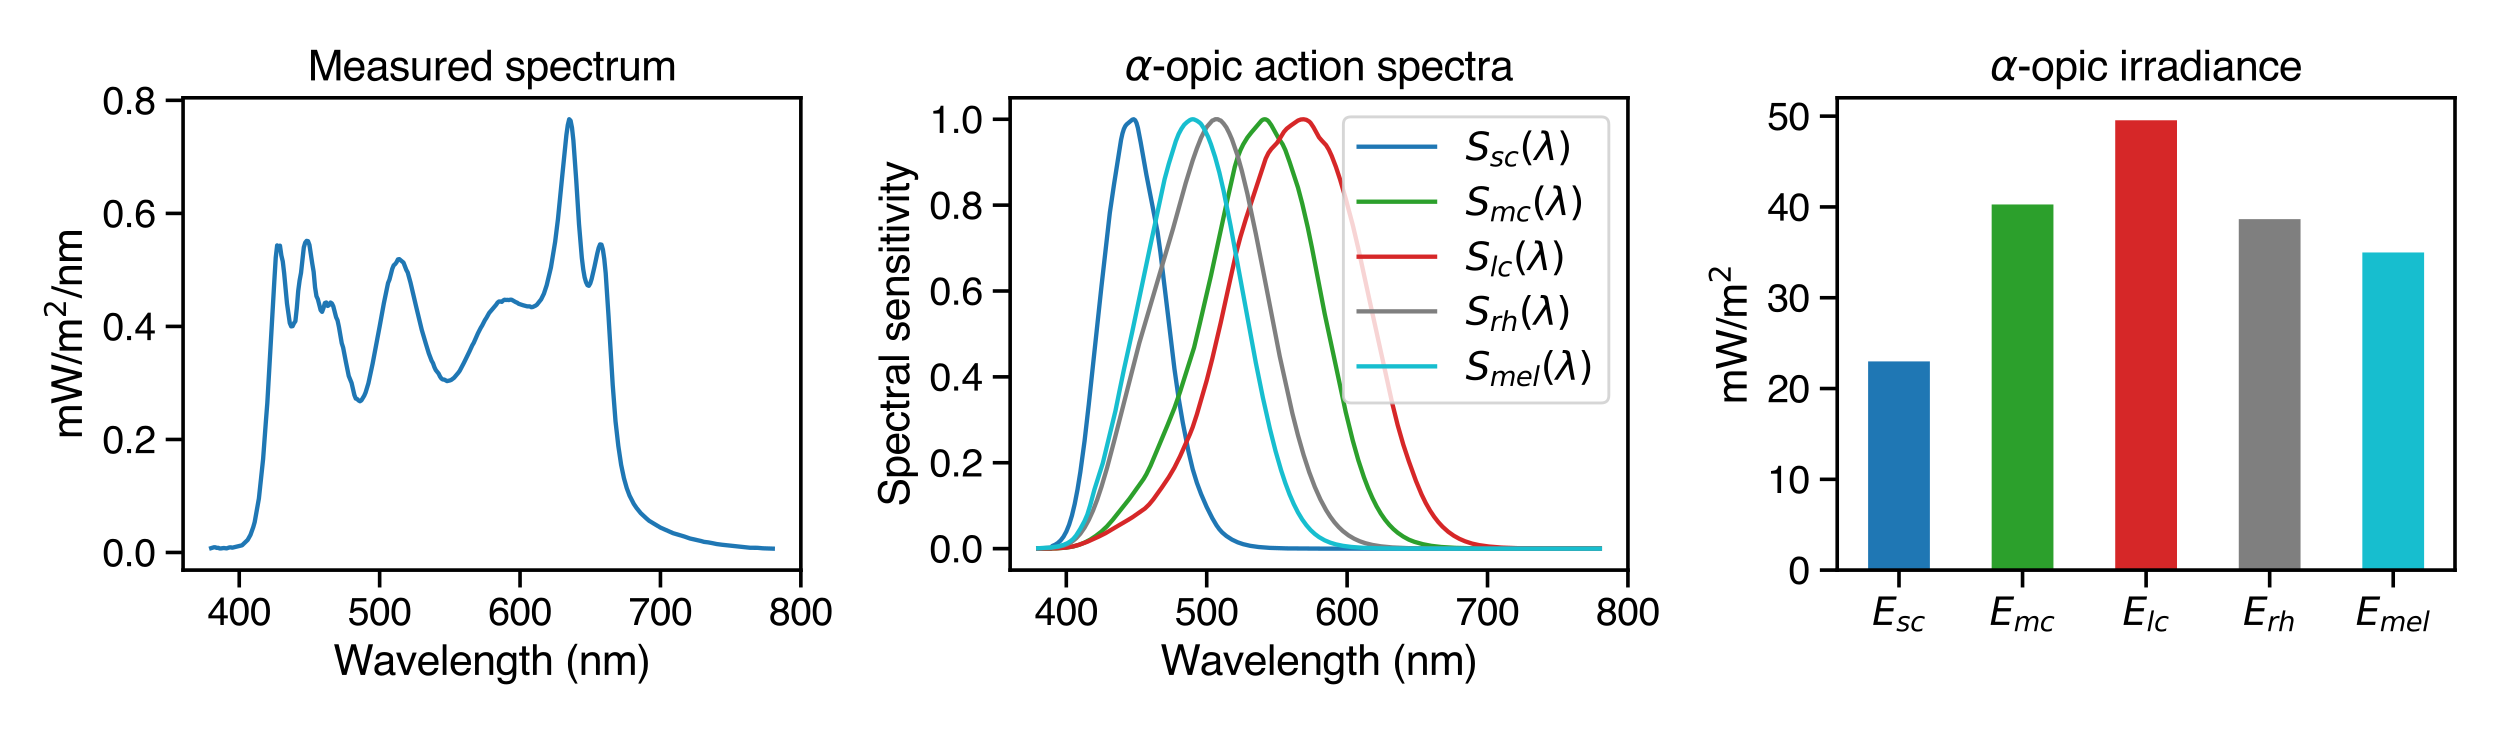 <?xml version="1.0" encoding="utf-8" standalone="no"?>
<!DOCTYPE svg PUBLIC "-//W3C//DTD SVG 1.1//EN"
  "http://www.w3.org/Graphics/SVG/1.1/DTD/svg11.dtd">
<svg xmlns:xlink="http://www.w3.org/1999/xlink" width="864pt" height="252pt" viewBox="0 0 864 252" xmlns="http://www.w3.org/2000/svg" version="1.1">
 <defs>
  <style type="text/css">*{stroke-linejoin: round; stroke-linecap: butt}</style>
 </defs>
 <g id="figure_1">
  <g id="patch_1">
   <path d="M 0 252 
L 864 252 
L 864 0 
L 0 0 
z
" style="fill: #ffffff"/>
  </g>
  <g id="axes_1">
   <g id="patch_2">
    <path d="M 63.27 197.028 
L 276.776 197.028 
L 276.776 33.792 
L 63.27 33.792 
z
" style="fill: #ffffff"/>
   </g>
   <g id="matplotlib.axis_1">
    <g id="xtick_1">
     <g id="line2d_1">
      <defs>
       <path id="m6137e09abc" d="M 0 0 
L 0 6 
" style="stroke: #000000; stroke-width: 1.25"/>
      </defs>
      <g>
       <use xlink:href="#m6137e09abc" x="82.68" y="197.028" style="stroke: #000000; stroke-width: 1.25"/>
      </g>
     </g>
     <g id="text_1">
      <!-- 400 -->
      <g transform="translate(71.669 215.997) scale(0.132 -0.132)">
       <defs>
        <path id="Helvetica-34" d="M 2116 1584 
L 2116 3613 
L 681 1584 
L 2116 1584 
z
M 2125 0 
L 2125 1094 
L 163 1094 
L 163 1644 
L 2213 4488 
L 2688 4488 
L 2688 1584 
L 3347 1584 
L 3347 1094 
L 2688 1094 
L 2688 0 
L 2125 0 
z
" transform="scale(0.016)"/>
        <path id="Helvetica-30" d="M 1731 4475 
Q 2600 4475 2988 3759 
Q 3288 3206 3288 2244 
Q 3288 1331 3016 734 
Q 2622 -122 1728 -122 
Q 922 -122 528 578 
Q 200 1163 200 2147 
Q 200 2909 397 3456 
Q 766 4475 1731 4475 
z
M 1725 391 
Q 2163 391 2422 778 
Q 2681 1166 2681 2222 
Q 2681 2984 2493 3476 
Q 2306 3969 1766 3969 
Q 1269 3969 1039 3501 
Q 809 3034 809 2125 
Q 809 1441 956 1025 
Q 1181 391 1725 391 
z
" transform="scale(0.016)"/>
       </defs>
       <use xlink:href="#Helvetica-34"/>
       <use xlink:href="#Helvetica-30" x="55.615"/>
       <use xlink:href="#Helvetica-30" x="111.23"/>
      </g>
     </g>
    </g>
    <g id="xtick_2">
     <g id="line2d_2">
      <g>
       <use xlink:href="#m6137e09abc" x="131.204" y="197.028" style="stroke: #000000; stroke-width: 1.25"/>
      </g>
     </g>
     <g id="text_2">
      <!-- 500 -->
      <g transform="translate(120.193 215.997) scale(0.132 -0.132)">
       <defs>
        <path id="Helvetica-35" d="M 791 1141 
Q 847 659 1238 475 
Q 1438 381 1700 381 
Q 2200 381 2440 700 
Q 2681 1019 2681 1406 
Q 2681 1875 2395 2131 
Q 2109 2388 1709 2388 
Q 1419 2388 1211 2275 
Q 1003 2163 856 1963 
L 369 1991 
L 709 4400 
L 3034 4400 
L 3034 3856 
L 1131 3856 
L 941 2613 
Q 1097 2731 1238 2791 
Q 1488 2894 1816 2894 
Q 2431 2894 2859 2497 
Q 3288 2100 3288 1491 
Q 3288 856 2895 371 
Q 2503 -113 1644 -113 
Q 1097 -113 676 195 
Q 256 503 206 1141 
L 791 1141 
z
" transform="scale(0.016)"/>
       </defs>
       <use xlink:href="#Helvetica-35"/>
       <use xlink:href="#Helvetica-30" x="55.615"/>
       <use xlink:href="#Helvetica-30" x="111.23"/>
      </g>
     </g>
    </g>
    <g id="xtick_3">
     <g id="line2d_3">
      <g>
       <use xlink:href="#m6137e09abc" x="179.728" y="197.028" style="stroke: #000000; stroke-width: 1.25"/>
      </g>
     </g>
     <g id="text_3">
      <!-- 600 -->
      <g transform="translate(168.717 215.997) scale(0.132 -0.132)">
       <defs>
        <path id="Helvetica-36" d="M 1872 4494 
Q 2622 4494 2917 4105 
Q 3213 3716 3213 3303 
L 2656 3303 
Q 2606 3569 2497 3719 
Q 2294 4000 1881 4000 
Q 1409 4000 1131 3564 
Q 853 3128 822 2316 
Q 1016 2600 1309 2741 
Q 1578 2866 1909 2866 
Q 2472 2866 2890 2506 
Q 3309 2147 3309 1434 
Q 3309 825 2912 354 
Q 2516 -116 1781 -116 
Q 1153 -116 697 361 
Q 241 838 241 1966 
Q 241 2800 444 3381 
Q 834 4494 1872 4494 
z
M 1831 384 
Q 2275 384 2495 682 
Q 2716 981 2716 1388 
Q 2716 1731 2519 2042 
Q 2322 2353 1803 2353 
Q 1441 2353 1167 2112 
Q 894 1872 894 1388 
Q 894 963 1142 673 
Q 1391 384 1831 384 
z
" transform="scale(0.016)"/>
       </defs>
       <use xlink:href="#Helvetica-36"/>
       <use xlink:href="#Helvetica-30" x="55.615"/>
       <use xlink:href="#Helvetica-30" x="111.23"/>
      </g>
     </g>
    </g>
    <g id="xtick_4">
     <g id="line2d_4">
      <g>
       <use xlink:href="#m6137e09abc" x="228.252" y="197.028" style="stroke: #000000; stroke-width: 1.25"/>
      </g>
     </g>
     <g id="text_4">
      <!-- 700 -->
      <g transform="translate(217.241 215.997) scale(0.132 -0.132)">
       <defs>
        <path id="Helvetica-37" d="M 3347 4400 
L 3347 3909 
Q 3131 3700 2773 3181 
Q 2416 2663 2141 2063 
Q 1869 1478 1728 997 
Q 1638 688 1494 0 
L 872 0 
Q 1084 1281 1809 2550 
Q 2238 3294 2709 3834 
L 234 3834 
L 234 4400 
L 3347 4400 
z
" transform="scale(0.016)"/>
       </defs>
       <use xlink:href="#Helvetica-37"/>
       <use xlink:href="#Helvetica-30" x="55.615"/>
       <use xlink:href="#Helvetica-30" x="111.23"/>
      </g>
     </g>
    </g>
    <g id="xtick_5">
     <g id="line2d_5">
      <g>
       <use xlink:href="#m6137e09abc" x="276.776" y="197.028" style="stroke: #000000; stroke-width: 1.25"/>
      </g>
     </g>
     <g id="text_5">
      <!-- 800 -->
      <g transform="translate(265.765 215.997) scale(0.132 -0.132)">
       <defs>
        <path id="Helvetica-38" d="M 1741 2600 
Q 2113 2600 2322 2808 
Q 2531 3016 2531 3303 
Q 2531 3553 2331 3762 
Q 2131 3972 1722 3972 
Q 1316 3972 1134 3762 
Q 953 3553 953 3272 
Q 953 2956 1187 2778 
Q 1422 2600 1741 2600 
z
M 1775 384 
Q 2166 384 2423 595 
Q 2681 806 2681 1225 
Q 2681 1659 2415 1884 
Q 2150 2109 1734 2109 
Q 1331 2109 1076 1879 
Q 822 1650 822 1244 
Q 822 894 1055 639 
Q 1288 384 1775 384 
z
M 975 2384 
Q 741 2484 609 2619 
Q 363 2869 363 3269 
Q 363 3769 725 4128 
Q 1088 4488 1753 4488 
Q 2397 4488 2762 4148 
Q 3128 3809 3128 3356 
Q 3128 2938 2916 2678 
Q 2797 2531 2547 2391 
Q 2825 2263 2984 2097 
Q 3281 1784 3281 1284 
Q 3281 694 2884 283 
Q 2488 -128 1763 -128 
Q 1109 -128 657 226 
Q 206 581 206 1256 
Q 206 1653 400 1942 
Q 594 2231 975 2384 
z
" transform="scale(0.016)"/>
       </defs>
       <use xlink:href="#Helvetica-38"/>
       <use xlink:href="#Helvetica-30" x="55.615"/>
       <use xlink:href="#Helvetica-30" x="111.23"/>
      </g>
     </g>
    </g>
    <g id="text_6">
     <!-- Wavelength (nm) -->
     <g transform="translate(115.207 233.247) scale(0.144 -0.144)">
      <defs>
       <path id="Helvetica-57" d="M 791 4591 
L 1656 856 
L 2694 4591 
L 3369 4591 
L 4406 856 
L 5272 4591 
L 5953 4591 
L 4747 0 
L 4094 0 
L 3034 3806 
L 1969 0 
L 1316 0 
L 116 4591 
L 791 4591 
z
" transform="scale(0.016)"/>
       <path id="Helvetica-61" d="M 844 891 
Q 844 647 1022 506 
Q 1200 366 1444 366 
Q 1741 366 2019 503 
Q 2488 731 2488 1250 
L 2488 1703 
Q 2384 1638 2221 1594 
Q 2059 1550 1903 1531 
L 1563 1488 
Q 1256 1447 1103 1359 
Q 844 1213 844 891 
z
M 2206 2028 
Q 2400 2053 2466 2191 
Q 2503 2266 2503 2406 
Q 2503 2694 2298 2823 
Q 2094 2953 1713 2953 
Q 1272 2953 1088 2716 
Q 984 2584 953 2325 
L 428 2325 
Q 444 2944 830 3186 
Q 1216 3428 1725 3428 
Q 2316 3428 2684 3203 
Q 3050 2978 3050 2503 
L 3050 575 
Q 3050 488 3086 434 
Q 3122 381 3238 381 
Q 3275 381 3322 386 
Q 3369 391 3422 400 
L 3422 -16 
Q 3291 -53 3222 -62 
Q 3153 -72 3034 -72 
Q 2744 -72 2613 134 
Q 2544 244 2516 444 
Q 2344 219 2022 53 
Q 1700 -113 1313 -113 
Q 847 -113 551 170 
Q 256 453 256 878 
Q 256 1344 547 1600 
Q 838 1856 1309 1916 
L 2206 2028 
z
M 1741 3428 
L 1741 3428 
z
" transform="scale(0.016)"/>
       <path id="Helvetica-76" d="M 688 3347 
L 1581 622 
L 2516 3347 
L 3131 3347 
L 1869 0 
L 1269 0 
L 34 3347 
L 688 3347 
z
" transform="scale(0.016)"/>
       <path id="Helvetica-65" d="M 1806 3422 
Q 2163 3422 2497 3255 
Q 2831 3088 3006 2822 
Q 3175 2569 3231 2231 
Q 3281 2000 3281 1494 
L 828 1494 
Q 844 984 1069 676 
Q 1294 369 1766 369 
Q 2206 369 2469 659 
Q 2619 828 2681 1050 
L 3234 1050 
Q 3213 866 3089 639 
Q 2966 413 2813 269 
Q 2556 19 2178 -69 
Q 1975 -119 1719 -119 
Q 1094 -119 659 336 
Q 225 791 225 1609 
Q 225 2416 662 2919 
Q 1100 3422 1806 3422 
z
M 2703 1941 
Q 2669 2306 2544 2525 
Q 2313 2931 1772 2931 
Q 1384 2931 1121 2651 
Q 859 2372 844 1941 
L 2703 1941 
z
M 1753 3428 
L 1753 3428 
z
" transform="scale(0.016)"/>
       <path id="Helvetica-6c" d="M 428 4591 
L 991 4591 
L 991 0 
L 428 0 
L 428 4591 
z
" transform="scale(0.016)"/>
       <path id="Helvetica-6e" d="M 413 3347 
L 947 3347 
L 947 2872 
Q 1184 3166 1450 3294 
Q 1716 3422 2041 3422 
Q 2753 3422 3003 2925 
Q 3141 2653 3141 2147 
L 3141 0 
L 2569 0 
L 2569 2109 
Q 2569 2416 2478 2603 
Q 2328 2916 1934 2916 
Q 1734 2916 1606 2875 
Q 1375 2806 1200 2600 
Q 1059 2434 1017 2257 
Q 975 2081 975 1753 
L 975 0 
L 413 0 
L 413 3347 
z
M 1734 3428 
L 1734 3428 
z
" transform="scale(0.016)"/>
       <path id="Helvetica-67" d="M 1594 3406 
Q 1988 3406 2281 3213 
Q 2441 3103 2606 2894 
L 2606 3316 
L 3125 3316 
L 3125 272 
Q 3125 -366 2938 -734 
Q 2588 -1416 1616 -1416 
Q 1075 -1416 706 -1173 
Q 338 -931 294 -416 
L 866 -416 
Q 906 -641 1028 -763 
Q 1219 -950 1628 -950 
Q 2275 -950 2475 -494 
Q 2594 -225 2584 466 
Q 2416 209 2178 84 
Q 1941 -41 1550 -41 
Q 1006 -41 598 345 
Q 191 731 191 1622 
Q 191 2463 602 2934 
Q 1013 3406 1594 3406 
z
M 2606 1688 
Q 2606 2309 2350 2609 
Q 2094 2909 1697 2909 
Q 1103 2909 884 2353 
Q 769 2056 769 1575 
Q 769 1009 998 714 
Q 1228 419 1616 419 
Q 2222 419 2469 966 
Q 2606 1275 2606 1688 
z
M 1659 3428 
L 1659 3428 
z
" transform="scale(0.016)"/>
       <path id="Helvetica-74" d="M 525 4281 
L 1094 4281 
L 1094 3347 
L 1628 3347 
L 1628 2888 
L 1094 2888 
L 1094 703 
Q 1094 528 1213 469 
Q 1278 434 1431 434 
Q 1472 434 1519 436 
Q 1566 438 1628 444 
L 1628 0 
Q 1531 -28 1426 -40 
Q 1322 -53 1200 -53 
Q 806 -53 665 148 
Q 525 350 525 672 
L 525 2888 
L 72 2888 
L 72 3347 
L 525 3347 
L 525 4281 
z
" transform="scale(0.016)"/>
       <path id="Helvetica-68" d="M 413 4606 
L 975 4606 
L 975 2894 
Q 1175 3147 1334 3250 
Q 1606 3428 2013 3428 
Q 2741 3428 3000 2919 
Q 3141 2641 3141 2147 
L 3141 0 
L 2563 0 
L 2563 2109 
Q 2563 2478 2469 2650 
Q 2316 2925 1894 2925 
Q 1544 2925 1259 2684 
Q 975 2444 975 1775 
L 975 0 
L 413 0 
L 413 4606 
z
" transform="scale(0.016)"/>
       <path id="Helvetica-20" transform="scale(0.016)"/>
       <path id="Helvetica-28" d="M 1894 4666 
Q 1403 3713 1256 3263 
Q 1034 2578 1034 1681 
Q 1034 775 1288 25 
Q 1444 -438 1903 -1306 
L 1525 -1306 
Q 1069 -594 959 -397 
Q 850 -200 722 138 
Q 547 600 478 1125 
Q 444 1397 444 1644 
Q 444 2569 734 3291 
Q 919 3750 1503 4666 
L 1894 4666 
z
" transform="scale(0.016)"/>
       <path id="Helvetica-6d" d="M 413 3347 
L 969 3347 
L 969 2872 
Q 1169 3119 1331 3231 
Q 1609 3422 1963 3422 
Q 2363 3422 2606 3225 
Q 2744 3113 2856 2894 
Q 3044 3163 3297 3292 
Q 3550 3422 3866 3422 
Q 4541 3422 4784 2934 
Q 4916 2672 4916 2228 
L 4916 0 
L 4331 0 
L 4331 2325 
Q 4331 2659 4164 2784 
Q 3997 2909 3756 2909 
Q 3425 2909 3186 2687 
Q 2947 2466 2947 1947 
L 2947 0 
L 2375 0 
L 2375 2184 
Q 2375 2525 2294 2681 
Q 2166 2916 1816 2916 
Q 1497 2916 1236 2669 
Q 975 2422 975 1775 
L 975 0 
L 413 0 
L 413 3347 
z
" transform="scale(0.016)"/>
       <path id="Helvetica-29" d="M 222 -1306 
Q 719 -338 863 106 
Q 1081 778 1081 1681 
Q 1081 2584 828 3334 
Q 672 3797 213 4666 
L 591 4666 
Q 1072 3897 1173 3717 
Q 1275 3538 1394 3222 
Q 1544 2831 1608 2450 
Q 1672 2069 1672 1716 
Q 1672 791 1378 66 
Q 1194 -400 613 -1306 
L 222 -1306 
z
" transform="scale(0.016)"/>
      </defs>
      <use xlink:href="#Helvetica-57"/>
      <use xlink:href="#Helvetica-61" x="94.385"/>
      <use xlink:href="#Helvetica-76" x="150"/>
      <use xlink:href="#Helvetica-65" x="200"/>
      <use xlink:href="#Helvetica-6c" x="255.615"/>
      <use xlink:href="#Helvetica-65" x="277.832"/>
      <use xlink:href="#Helvetica-6e" x="333.447"/>
      <use xlink:href="#Helvetica-67" x="389.062"/>
      <use xlink:href="#Helvetica-74" x="444.678"/>
      <use xlink:href="#Helvetica-68" x="472.461"/>
      <use xlink:href="#Helvetica-20" x="528.076"/>
      <use xlink:href="#Helvetica-28" x="555.859"/>
      <use xlink:href="#Helvetica-6e" x="589.16"/>
      <use xlink:href="#Helvetica-6d" x="644.775"/>
      <use xlink:href="#Helvetica-29" x="728.076"/>
     </g>
    </g>
   </g>
   <g id="matplotlib.axis_2">
    <g id="ytick_1">
     <g id="line2d_6">
      <defs>
       <path id="mfd91f58e69" d="M 0 0 
L -6 0 
" style="stroke: #000000; stroke-width: 1.25"/>
      </defs>
      <g>
       <use xlink:href="#mfd91f58e69" x="63.27" y="190.94" style="stroke: #000000; stroke-width: 1.25"/>
      </g>
     </g>
     <g id="text_7">
      <!-- 0.0 -->
      <g transform="translate(35.422 195.675) scale(0.132 -0.132)">
       <defs>
        <path id="Helvetica-2e" d="M 547 681 
L 1200 681 
L 1200 0 
L 547 0 
L 547 681 
z
" transform="scale(0.016)"/>
       </defs>
       <use xlink:href="#Helvetica-30"/>
       <use xlink:href="#Helvetica-2e" x="55.615"/>
       <use xlink:href="#Helvetica-30" x="83.398"/>
      </g>
     </g>
    </g>
    <g id="ytick_2">
     <g id="line2d_7">
      <g>
       <use xlink:href="#mfd91f58e69" x="63.27" y="151.876" style="stroke: #000000; stroke-width: 1.25"/>
      </g>
     </g>
     <g id="text_8">
      <!-- 0.2 -->
      <g transform="translate(35.422 156.61) scale(0.132 -0.132)">
       <defs>
        <path id="Helvetica-32" d="M 200 0 
Q 231 578 439 1006 
Q 647 1434 1250 1784 
L 1850 2131 
Q 2253 2366 2416 2531 
Q 2672 2791 2672 3125 
Q 2672 3516 2437 3745 
Q 2203 3975 1813 3975 
Q 1234 3975 1013 3538 
Q 894 3303 881 2888 
L 309 2888 
Q 319 3472 525 3841 
Q 891 4491 1816 4491 
Q 2584 4491 2939 4075 
Q 3294 3659 3294 3150 
Q 3294 2613 2916 2231 
Q 2697 2009 2131 1694 
L 1703 1456 
Q 1397 1288 1222 1134 
Q 909 863 828 531 
L 3272 531 
L 3272 0 
L 200 0 
z
" transform="scale(0.016)"/>
       </defs>
       <use xlink:href="#Helvetica-30"/>
       <use xlink:href="#Helvetica-2e" x="55.615"/>
       <use xlink:href="#Helvetica-32" x="83.398"/>
      </g>
     </g>
    </g>
    <g id="ytick_3">
     <g id="line2d_8">
      <g>
       <use xlink:href="#mfd91f58e69" x="63.27" y="112.811" style="stroke: #000000; stroke-width: 1.25"/>
      </g>
     </g>
     <g id="text_9">
      <!-- 0.4 -->
      <g transform="translate(35.422 117.545) scale(0.132 -0.132)">
       <use xlink:href="#Helvetica-30"/>
       <use xlink:href="#Helvetica-2e" x="55.615"/>
       <use xlink:href="#Helvetica-34" x="83.398"/>
      </g>
     </g>
    </g>
    <g id="ytick_4">
     <g id="line2d_9">
      <g>
       <use xlink:href="#mfd91f58e69" x="63.27" y="73.746" style="stroke: #000000; stroke-width: 1.25"/>
      </g>
     </g>
     <g id="text_10">
      <!-- 0.6 -->
      <g transform="translate(35.422 78.481) scale(0.132 -0.132)">
       <use xlink:href="#Helvetica-30"/>
       <use xlink:href="#Helvetica-2e" x="55.615"/>
       <use xlink:href="#Helvetica-36" x="83.398"/>
      </g>
     </g>
    </g>
    <g id="ytick_5">
     <g id="line2d_10">
      <g>
       <use xlink:href="#mfd91f58e69" x="63.27" y="34.682" style="stroke: #000000; stroke-width: 1.25"/>
      </g>
     </g>
     <g id="text_11">
      <!-- 0.8 -->
      <g transform="translate(35.422 39.416) scale(0.132 -0.132)">
       <use xlink:href="#Helvetica-30"/>
       <use xlink:href="#Helvetica-2e" x="55.615"/>
       <use xlink:href="#Helvetica-38" x="83.398"/>
      </g>
     </g>
    </g>
    <g id="text_12">
     <!-- mW/m$^2$/nm -->
     <g transform="translate(28.421 151.698) rotate(-90) scale(0.144 -0.144)">
      <defs>
       <path id="Helvetica-2f" d="M 1456 4591 
L 1931 4591 
L 475 0 
L 0 0 
L 1456 4591 
z
" transform="scale(0.016)"/>
       <path id="DejaVuSans-32" d="M 1228 531 
L 3431 531 
L 3431 0 
L 469 0 
L 469 531 
Q 828 903 1448 1529 
Q 2069 2156 2228 2338 
Q 2531 2678 2651 2914 
Q 2772 3150 2772 3378 
Q 2772 3750 2511 3984 
Q 2250 4219 1831 4219 
Q 1534 4219 1204 4116 
Q 875 4013 500 3803 
L 500 4441 
Q 881 4594 1212 4672 
Q 1544 4750 1819 4750 
Q 2544 4750 2975 4387 
Q 3406 4025 3406 3419 
Q 3406 3131 3298 2873 
Q 3191 2616 2906 2266 
Q 2828 2175 2409 1742 
Q 1991 1309 1228 531 
z
" transform="scale(0.016)"/>
      </defs>
      <use xlink:href="#Helvetica-6d" transform="translate(0 0.766)"/>
      <use xlink:href="#Helvetica-57" transform="translate(83.301 0.766)"/>
      <use xlink:href="#Helvetica-2f" transform="translate(177.686 0.766)"/>
      <use xlink:href="#Helvetica-6d" transform="translate(205.469 0.766)"/>
      <use xlink:href="#DejaVuSans-32" transform="translate(289.727 39.047) scale(0.7)"/>
      <use xlink:href="#Helvetica-2f" transform="translate(336.997 0.766)"/>
      <use xlink:href="#Helvetica-6e" transform="translate(364.78 0.766)"/>
      <use xlink:href="#Helvetica-6d" transform="translate(420.396 0.766)"/>
     </g>
    </g>
   </g>
   <g id="line2d_11">
    <path d="M 72.975 189.437 
L 73.945 189.133 
L 74.431 189.144 
L 74.916 189.374 
L 75.401 189.307 
L 75.886 189.543 
L 76.371 189.536 
L 77.342 189.389 
L 78.312 189.523 
L 79.283 189.19 
L 79.768 189.159 
L 80.253 189.286 
L 83.65 188.46 
L 85.591 186.597 
L 86.562 184.863 
L 87.532 182.15 
L 88.017 180.444 
L 89.473 172.293 
L 90.929 158.662 
L 91.899 145.523 
L 92.384 139.3 
L 94.811 97.037 
L 95.296 89.005 
L 95.781 84.811 
L 96.266 85.853 
L 96.752 84.915 
L 97.237 88.275 
L 97.722 90.346 
L 98.207 94.462 
L 99.178 104.844 
L 100.148 111.64 
L 100.633 112.791 
L 101.119 112.717 
L 101.604 111.692 
L 102.089 111.01 
L 102.574 106.493 
L 103.06 100.581 
L 103.545 96.916 
L 104.03 94.317 
L 105.001 85.473 
L 105.486 83.853 
L 105.971 83.247 
L 106.456 83.357 
L 106.942 84.652 
L 107.912 91.07 
L 108.397 93.953 
L 108.883 99.295 
L 109.368 102.354 
L 109.853 103.419 
L 110.823 107.203 
L 111.309 107.765 
L 111.794 106.455 
L 112.279 104.729 
L 112.764 104.544 
L 113.25 105.724 
L 113.735 105.44 
L 114.22 104.56 
L 114.705 104.87 
L 115.191 105.882 
L 116.161 109.651 
L 116.646 110.695 
L 117.132 112.978 
L 118.102 118.599 
L 118.587 120.119 
L 119.558 125.177 
L 120.528 129.937 
L 121.499 132.327 
L 122.469 136.523 
L 122.954 137.741 
L 123.44 137.912 
L 123.925 138.402 
L 124.41 138.671 
L 124.895 138.368 
L 125.866 136.768 
L 126.351 135.654 
L 127.322 132.454 
L 128.777 125.693 
L 131.204 112.825 
L 132.659 104.827 
L 134.115 97.801 
L 134.6 96.626 
L 135.571 92.887 
L 136.056 91.71 
L 136.541 91.29 
L 137.026 90.66 
L 137.512 89.656 
L 137.997 89.555 
L 139.453 90.767 
L 140.423 93.282 
L 140.908 94.165 
L 141.879 97.703 
L 143.82 105.974 
L 145.761 114.016 
L 147.216 118.934 
L 148.187 122.106 
L 149.157 124.658 
L 149.643 125.508 
L 150.128 126.886 
L 150.613 127.906 
L 151.584 129.112 
L 152.069 130.131 
L 152.554 130.826 
L 153.039 131.155 
L 153.525 131.182 
L 154.495 131.703 
L 155.466 131.487 
L 155.951 131.294 
L 156.921 130.568 
L 158.377 128.843 
L 158.862 128.175 
L 160.318 125.415 
L 161.288 123.429 
L 162.259 121.434 
L 163.229 119.314 
L 163.715 118.505 
L 165.17 115.2 
L 166.141 113.304 
L 166.626 112.514 
L 167.597 110.616 
L 168.082 109.892 
L 169.052 108.155 
L 170.023 107.02 
L 171.478 105.298 
L 171.964 104.572 
L 172.449 104.194 
L 172.934 104.193 
L 173.419 104.319 
L 173.905 103.838 
L 174.39 103.582 
L 174.875 103.68 
L 175.36 103.63 
L 175.846 103.703 
L 176.331 103.581 
L 176.816 103.589 
L 178.272 104.43 
L 178.757 104.618 
L 179.242 104.983 
L 180.698 105.474 
L 182.154 105.868 
L 183.124 105.88 
L 183.609 106.168 
L 184.095 106.103 
L 185.065 105.646 
L 185.55 105.309 
L 187.006 103.468 
L 187.977 101.494 
L 188.947 98.527 
L 190.403 92.426 
L 191.859 83.556 
L 192.829 75.74 
L 194.285 61.07 
L 195.74 46.683 
L 196.226 43.224 
L 196.711 41.212 
L 197.196 41.693 
L 197.681 44.159 
L 198.167 48.598 
L 199.137 62.16 
L 200.108 77.492 
L 201.078 89.088 
L 201.563 93.062 
L 202.049 95.874 
L 202.534 97.545 
L 203.019 98.55 
L 203.504 98.773 
L 203.99 97.954 
L 204.475 96.398 
L 205.445 92.215 
L 206.416 87.62 
L 206.901 85.66 
L 207.386 84.461 
L 207.871 84.555 
L 208.357 86.246 
L 208.842 89.545 
L 209.327 94.426 
L 210.298 109.131 
L 211.753 133.037 
L 212.724 145.614 
L 213.694 154.136 
L 214.665 160.645 
L 215.635 165.263 
L 216.606 168.709 
L 217.576 171.293 
L 219.032 174.137 
L 220.002 175.576 
L 221.458 177.367 
L 223.399 179.174 
L 224.37 180.009 
L 228.252 182.341 
L 232.619 184.267 
L 236.501 185.42 
L 238.442 186.101 
L 242.323 186.984 
L 243.294 187.264 
L 244.75 187.443 
L 246.205 187.713 
L 247.661 188.017 
L 249.602 188.275 
L 252.028 188.531 
L 259.307 189.313 
L 261.733 189.323 
L 263.674 189.494 
L 267.071 189.608 
L 267.071 189.608 
" clip-path="url(#p02e8bee2ec)" style="fill: none; stroke: #1f77b4; stroke-width: 1.5; stroke-linecap: square"/>
   </g>
   <g id="patch_3">
    <path d="M 63.27 197.028 
L 63.27 33.792 
" style="fill: none; stroke: #000000; stroke-width: 1.25; stroke-linejoin: miter; stroke-linecap: square"/>
   </g>
   <g id="patch_4">
    <path d="M 276.776 197.028 
L 276.776 33.792 
" style="fill: none; stroke: #000000; stroke-width: 1.25; stroke-linejoin: miter; stroke-linecap: square"/>
   </g>
   <g id="patch_5">
    <path d="M 63.27 197.028 
L 276.776 197.028 
" style="fill: none; stroke: #000000; stroke-width: 1.25; stroke-linejoin: miter; stroke-linecap: square"/>
   </g>
   <g id="patch_6">
    <path d="M 63.27 33.792 
L 276.776 33.792 
" style="fill: none; stroke: #000000; stroke-width: 1.25; stroke-linejoin: miter; stroke-linecap: square"/>
   </g>
   <g id="text_13">
    <!-- Measured spectrum -->
    <g transform="translate(106.402 27.792) scale(0.144 -0.144)">
     <defs>
      <path id="Helvetica-4d" d="M 472 4591 
L 1363 4591 
L 2681 709 
L 3991 4591 
L 4872 4591 
L 4872 0 
L 4281 0 
L 4281 2709 
Q 4281 2850 4287 3175 
Q 4294 3500 4294 3872 
L 2984 0 
L 2369 0 
L 1050 3872 
L 1050 3731 
Q 1050 3563 1058 3217 
Q 1066 2872 1066 2709 
L 1066 0 
L 472 0 
L 472 4591 
z
" transform="scale(0.016)"/>
      <path id="Helvetica-73" d="M 747 1050 
Q 772 769 888 619 
Q 1100 347 1625 347 
Q 1938 347 2175 483 
Q 2413 619 2413 903 
Q 2413 1119 2222 1231 
Q 2100 1300 1741 1391 
L 1294 1503 
Q 866 1609 663 1741 
Q 300 1969 300 2372 
Q 300 2847 642 3140 
Q 984 3434 1563 3434 
Q 2319 3434 2653 2991 
Q 2863 2709 2856 2384 
L 2325 2384 
Q 2309 2575 2191 2731 
Q 1997 2953 1519 2953 
Q 1200 2953 1036 2831 
Q 872 2709 872 2509 
Q 872 2291 1088 2159 
Q 1213 2081 1456 2022 
L 1828 1931 
Q 2434 1784 2641 1647 
Q 2969 1431 2969 969 
Q 2969 522 2630 197 
Q 2291 -128 1597 -128 
Q 850 -128 539 211 
Q 228 550 206 1050 
L 747 1050 
z
M 1578 3428 
L 1578 3428 
z
" transform="scale(0.016)"/>
      <path id="Helvetica-75" d="M 975 3347 
L 975 1125 
Q 975 869 1056 706 
Q 1206 406 1616 406 
Q 2203 406 2416 931 
Q 2531 1213 2531 1703 
L 2531 3347 
L 3094 3347 
L 3094 0 
L 2563 0 
L 2569 494 
Q 2459 303 2297 172 
Q 1975 -91 1516 -91 
Q 800 -91 541 388 
Q 400 644 400 1072 
L 400 3347 
L 975 3347 
z
M 1747 3428 
L 1747 3428 
z
" transform="scale(0.016)"/>
      <path id="Helvetica-72" d="M 428 3347 
L 963 3347 
L 963 2769 
Q 1028 2938 1284 3180 
Q 1541 3422 1875 3422 
Q 1891 3422 1928 3419 
Q 1966 3416 2056 3406 
L 2056 2813 
Q 2006 2822 1964 2825 
Q 1922 2828 1872 2828 
Q 1447 2828 1219 2554 
Q 991 2281 991 1925 
L 991 0 
L 428 0 
L 428 3347 
z
" transform="scale(0.016)"/>
      <path id="Helvetica-64" d="M 769 1634 
Q 769 1097 997 734 
Q 1225 372 1728 372 
Q 2119 372 2370 708 
Q 2622 1044 2622 1672 
Q 2622 2306 2362 2611 
Q 2103 2916 1722 2916 
Q 1297 2916 1033 2591 
Q 769 2266 769 1634 
z
M 1616 3406 
Q 2000 3406 2259 3244 
Q 2409 3150 2600 2916 
L 2600 4606 
L 3141 4606 
L 3141 0 
L 2634 0 
L 2634 466 
Q 2438 156 2169 18 
Q 1900 -119 1553 -119 
Q 994 -119 584 351 
Q 175 822 175 1603 
Q 175 2334 548 2870 
Q 922 3406 1616 3406 
z
" transform="scale(0.016)"/>
      <path id="Helvetica-70" d="M 1825 378 
Q 2219 378 2480 708 
Q 2741 1038 2741 1694 
Q 2741 2094 2625 2381 
Q 2406 2934 1825 2934 
Q 1241 2934 1025 2350 
Q 909 2038 909 1556 
Q 909 1169 1025 897 
Q 1244 378 1825 378 
z
M 369 3331 
L 916 3331 
L 916 2888 
Q 1084 3116 1284 3241 
Q 1569 3428 1953 3428 
Q 2522 3428 2919 2992 
Q 3316 2556 3316 1747 
Q 3316 653 2744 184 
Q 2381 -113 1900 -113 
Q 1522 -113 1266 53 
Q 1116 147 931 375 
L 931 -1334 
L 369 -1334 
L 369 3331 
z
" transform="scale(0.016)"/>
      <path id="Helvetica-63" d="M 1703 3444 
Q 2269 3444 2623 3169 
Q 2978 2894 3050 2222 
L 2503 2222 
Q 2453 2531 2275 2736 
Q 2097 2941 1703 2941 
Q 1166 2941 934 2416 
Q 784 2075 784 1575 
Q 784 1072 996 728 
Q 1209 384 1666 384 
Q 2016 384 2220 598 
Q 2425 813 2503 1184 
L 3050 1184 
Q 2956 519 2581 211 
Q 2206 -97 1622 -97 
Q 966 -97 575 383 
Q 184 863 184 1581 
Q 184 2463 612 2953 
Q 1041 3444 1703 3444 
z
M 1616 3428 
L 1616 3428 
z
" transform="scale(0.016)"/>
     </defs>
     <use xlink:href="#Helvetica-4d"/>
     <use xlink:href="#Helvetica-65" x="83.301"/>
     <use xlink:href="#Helvetica-61" x="138.916"/>
     <use xlink:href="#Helvetica-73" x="194.531"/>
     <use xlink:href="#Helvetica-75" x="244.531"/>
     <use xlink:href="#Helvetica-72" x="300.146"/>
     <use xlink:href="#Helvetica-65" x="333.447"/>
     <use xlink:href="#Helvetica-64" x="389.062"/>
     <use xlink:href="#Helvetica-20" x="444.678"/>
     <use xlink:href="#Helvetica-73" x="472.461"/>
     <use xlink:href="#Helvetica-70" x="522.461"/>
     <use xlink:href="#Helvetica-65" x="578.076"/>
     <use xlink:href="#Helvetica-63" x="633.691"/>
     <use xlink:href="#Helvetica-74" x="683.691"/>
     <use xlink:href="#Helvetica-72" x="711.475"/>
     <use xlink:href="#Helvetica-75" x="744.775"/>
     <use xlink:href="#Helvetica-6d" x="800.391"/>
    </g>
   </g>
  </g>
  <g id="axes_2">
   <g id="patch_7">
    <path d="M 349.106 197.028 
L 562.612 197.028 
L 562.612 33.792 
L 349.106 33.792 
z
" style="fill: #ffffff"/>
   </g>
   <g id="matplotlib.axis_3">
    <g id="xtick_6">
     <g id="line2d_12">
      <g>
       <use xlink:href="#m6137e09abc" x="368.516" y="197.028" style="stroke: #000000; stroke-width: 1.25"/>
      </g>
     </g>
     <g id="text_14">
      <!-- 400 -->
      <g transform="translate(357.505 215.997) scale(0.132 -0.132)">
       <use xlink:href="#Helvetica-34"/>
       <use xlink:href="#Helvetica-30" x="55.615"/>
       <use xlink:href="#Helvetica-30" x="111.23"/>
      </g>
     </g>
    </g>
    <g id="xtick_7">
     <g id="line2d_13">
      <g>
       <use xlink:href="#m6137e09abc" x="417.04" y="197.028" style="stroke: #000000; stroke-width: 1.25"/>
      </g>
     </g>
     <g id="text_15">
      <!-- 500 -->
      <g transform="translate(406.029 215.997) scale(0.132 -0.132)">
       <use xlink:href="#Helvetica-35"/>
       <use xlink:href="#Helvetica-30" x="55.615"/>
       <use xlink:href="#Helvetica-30" x="111.23"/>
      </g>
     </g>
    </g>
    <g id="xtick_8">
     <g id="line2d_14">
      <g>
       <use xlink:href="#m6137e09abc" x="465.564" y="197.028" style="stroke: #000000; stroke-width: 1.25"/>
      </g>
     </g>
     <g id="text_16">
      <!-- 600 -->
      <g transform="translate(454.553 215.997) scale(0.132 -0.132)">
       <use xlink:href="#Helvetica-36"/>
       <use xlink:href="#Helvetica-30" x="55.615"/>
       <use xlink:href="#Helvetica-30" x="111.23"/>
      </g>
     </g>
    </g>
    <g id="xtick_9">
     <g id="line2d_15">
      <g>
       <use xlink:href="#m6137e09abc" x="514.088" y="197.028" style="stroke: #000000; stroke-width: 1.25"/>
      </g>
     </g>
     <g id="text_17">
      <!-- 700 -->
      <g transform="translate(503.077 215.997) scale(0.132 -0.132)">
       <use xlink:href="#Helvetica-37"/>
       <use xlink:href="#Helvetica-30" x="55.615"/>
       <use xlink:href="#Helvetica-30" x="111.23"/>
      </g>
     </g>
    </g>
    <g id="xtick_10">
     <g id="line2d_16">
      <g>
       <use xlink:href="#m6137e09abc" x="562.612" y="197.028" style="stroke: #000000; stroke-width: 1.25"/>
      </g>
     </g>
     <g id="text_18">
      <!-- 800 -->
      <g transform="translate(551.601 215.997) scale(0.132 -0.132)">
       <use xlink:href="#Helvetica-38"/>
       <use xlink:href="#Helvetica-30" x="55.615"/>
       <use xlink:href="#Helvetica-30" x="111.23"/>
      </g>
     </g>
    </g>
    <g id="text_19">
     <!-- Wavelength (nm) -->
     <g transform="translate(401.043 233.247) scale(0.144 -0.144)">
      <use xlink:href="#Helvetica-57"/>
      <use xlink:href="#Helvetica-61" x="94.385"/>
      <use xlink:href="#Helvetica-76" x="150"/>
      <use xlink:href="#Helvetica-65" x="200"/>
      <use xlink:href="#Helvetica-6c" x="255.615"/>
      <use xlink:href="#Helvetica-65" x="277.832"/>
      <use xlink:href="#Helvetica-6e" x="333.447"/>
      <use xlink:href="#Helvetica-67" x="389.062"/>
      <use xlink:href="#Helvetica-74" x="444.678"/>
      <use xlink:href="#Helvetica-68" x="472.461"/>
      <use xlink:href="#Helvetica-20" x="528.076"/>
      <use xlink:href="#Helvetica-28" x="555.859"/>
      <use xlink:href="#Helvetica-6e" x="589.16"/>
      <use xlink:href="#Helvetica-6d" x="644.775"/>
      <use xlink:href="#Helvetica-29" x="728.076"/>
     </g>
    </g>
   </g>
   <g id="matplotlib.axis_4">
    <g id="ytick_6">
     <g id="line2d_17">
      <g>
       <use xlink:href="#mfd91f58e69" x="349.106" y="189.608" style="stroke: #000000; stroke-width: 1.25"/>
      </g>
     </g>
     <g id="text_20">
      <!-- 0.0 -->
      <g transform="translate(321.258 194.343) scale(0.132 -0.132)">
       <use xlink:href="#Helvetica-30"/>
       <use xlink:href="#Helvetica-2e" x="55.615"/>
       <use xlink:href="#Helvetica-30" x="83.398"/>
      </g>
     </g>
    </g>
    <g id="ytick_7">
     <g id="line2d_18">
      <g>
       <use xlink:href="#mfd91f58e69" x="349.106" y="159.929" style="stroke: #000000; stroke-width: 1.25"/>
      </g>
     </g>
     <g id="text_21">
      <!-- 0.2 -->
      <g transform="translate(321.258 164.663) scale(0.132 -0.132)">
       <use xlink:href="#Helvetica-30"/>
       <use xlink:href="#Helvetica-2e" x="55.615"/>
       <use xlink:href="#Helvetica-32" x="83.398"/>
      </g>
     </g>
    </g>
    <g id="ytick_8">
     <g id="line2d_19">
      <g>
       <use xlink:href="#mfd91f58e69" x="349.106" y="130.25" style="stroke: #000000; stroke-width: 1.25"/>
      </g>
     </g>
     <g id="text_22">
      <!-- 0.4 -->
      <g transform="translate(321.258 134.984) scale(0.132 -0.132)">
       <use xlink:href="#Helvetica-30"/>
       <use xlink:href="#Helvetica-2e" x="55.615"/>
       <use xlink:href="#Helvetica-34" x="83.398"/>
      </g>
     </g>
    </g>
    <g id="ytick_9">
     <g id="line2d_20">
      <g>
       <use xlink:href="#mfd91f58e69" x="349.106" y="100.57" style="stroke: #000000; stroke-width: 1.25"/>
      </g>
     </g>
     <g id="text_23">
      <!-- 0.6 -->
      <g transform="translate(321.258 105.305) scale(0.132 -0.132)">
       <use xlink:href="#Helvetica-30"/>
       <use xlink:href="#Helvetica-2e" x="55.615"/>
       <use xlink:href="#Helvetica-36" x="83.398"/>
      </g>
     </g>
    </g>
    <g id="ytick_10">
     <g id="line2d_21">
      <g>
       <use xlink:href="#mfd91f58e69" x="349.106" y="70.891" style="stroke: #000000; stroke-width: 1.25"/>
      </g>
     </g>
     <g id="text_24">
      <!-- 0.8 -->
      <g transform="translate(321.258 75.626) scale(0.132 -0.132)">
       <use xlink:href="#Helvetica-30"/>
       <use xlink:href="#Helvetica-2e" x="55.615"/>
       <use xlink:href="#Helvetica-38" x="83.398"/>
      </g>
     </g>
    </g>
    <g id="ytick_11">
     <g id="line2d_22">
      <g>
       <use xlink:href="#mfd91f58e69" x="349.106" y="41.212" style="stroke: #000000; stroke-width: 1.25"/>
      </g>
     </g>
     <g id="text_25">
      <!-- 1.0 -->
      <g transform="translate(321.258 45.946) scale(0.132 -0.132)">
       <defs>
        <path id="Helvetica-31" d="M 613 3169 
L 613 3600 
Q 1222 3659 1462 3798 
Q 1703 3938 1822 4456 
L 2266 4456 
L 2266 0 
L 1666 0 
L 1666 3169 
L 613 3169 
z
" transform="scale(0.016)"/>
       </defs>
       <use xlink:href="#Helvetica-31"/>
       <use xlink:href="#Helvetica-2e" x="55.615"/>
       <use xlink:href="#Helvetica-30" x="83.398"/>
      </g>
     </g>
    </g>
    <g id="text_26">
     <!-- Spectral sensitivity -->
     <g transform="translate(314.171 175.029) rotate(-90) scale(0.144 -0.144)">
      <defs>
       <path id="Helvetica-53" d="M 894 1481 
Q 916 1091 1078 847 
Q 1388 391 2169 391 
Q 2519 391 2806 491 
Q 3363 684 3363 1184 
Q 3363 1559 3128 1719 
Q 2891 1875 2384 1991 
L 1763 2131 
Q 1153 2269 900 2434 
Q 463 2722 463 3294 
Q 463 3913 891 4309 
Q 1319 4706 2103 4706 
Q 2825 4706 3329 4357 
Q 3834 4009 3834 3244 
L 3250 3244 
Q 3203 3613 3050 3809 
Q 2766 4169 2084 4169 
Q 1534 4169 1293 3937 
Q 1053 3706 1053 3400 
Q 1053 3063 1334 2906 
Q 1519 2806 2169 2656 
L 2813 2509 
Q 3278 2403 3531 2219 
Q 3969 1897 3969 1284 
Q 3969 522 3414 194 
Q 2859 -134 2125 -134 
Q 1269 -134 784 303 
Q 300 738 309 1481 
L 894 1481 
z
M 2150 4716 
L 2150 4716 
z
" transform="scale(0.016)"/>
       <path id="Helvetica-69" d="M 413 3331 
L 984 3331 
L 984 0 
L 413 0 
L 413 3331 
z
M 413 4591 
L 984 4591 
L 984 3953 
L 413 3953 
L 413 4591 
z
" transform="scale(0.016)"/>
       <path id="Helvetica-79" d="M 2503 3347 
L 3125 3347 
Q 3006 3025 2597 1878 
Q 2291 1016 2084 472 
Q 1597 -809 1397 -1090 
Q 1197 -1372 709 -1372 
Q 591 -1372 527 -1362 
Q 463 -1353 369 -1328 
L 369 -816 
Q 516 -856 581 -865 
Q 647 -875 697 -875 
Q 853 -875 926 -823 
Q 1000 -772 1050 -697 
Q 1066 -672 1162 -440 
Q 1259 -209 1303 -97 
L 66 3347 
L 703 3347 
L 1600 622 
L 2503 3347 
z
M 1597 3428 
L 1597 3428 
z
" transform="scale(0.016)"/>
      </defs>
      <use xlink:href="#Helvetica-53"/>
      <use xlink:href="#Helvetica-70" x="66.699"/>
      <use xlink:href="#Helvetica-65" x="122.314"/>
      <use xlink:href="#Helvetica-63" x="177.93"/>
      <use xlink:href="#Helvetica-74" x="227.93"/>
      <use xlink:href="#Helvetica-72" x="255.713"/>
      <use xlink:href="#Helvetica-61" x="289.014"/>
      <use xlink:href="#Helvetica-6c" x="344.629"/>
      <use xlink:href="#Helvetica-20" x="366.846"/>
      <use xlink:href="#Helvetica-73" x="394.629"/>
      <use xlink:href="#Helvetica-65" x="444.629"/>
      <use xlink:href="#Helvetica-6e" x="500.244"/>
      <use xlink:href="#Helvetica-73" x="555.859"/>
      <use xlink:href="#Helvetica-69" x="605.859"/>
      <use xlink:href="#Helvetica-74" x="628.076"/>
      <use xlink:href="#Helvetica-69" x="655.859"/>
      <use xlink:href="#Helvetica-76" x="678.076"/>
      <use xlink:href="#Helvetica-69" x="728.076"/>
      <use xlink:href="#Helvetica-74" x="750.293"/>
      <use xlink:href="#Helvetica-79" x="778.076"/>
     </g>
    </g>
   </g>
   <g id="line2d_23">
    <path d="M 358.811 189.608 
L 363.178 189.608 
L 363.663 188.697 
L 364.634 188.27 
L 365.604 187.649 
L 366.575 186.754 
L 367.545 185.486 
L 368.516 183.727 
L 369.486 181.342 
L 370.457 178.192 
L 371.427 174.147 
L 372.398 169.124 
L 373.368 163.115 
L 374.824 152.425 
L 376.28 139.768 
L 380.647 99.15 
L 383.558 73.519 
L 385.014 63.652 
L 387.44 48.302 
L 387.925 46.115 
L 388.411 44.574 
L 388.896 43.582 
L 389.381 42.972 
L 391.322 41.354 
L 391.807 41.215 
L 392.293 41.532 
L 392.778 42.498 
L 393.263 44.23 
L 394.234 49.289 
L 396.175 60.303 
L 400.056 80.234 
L 401.027 87.132 
L 402.968 103.19 
L 405.879 127.432 
L 407.335 137.653 
L 408.791 146.167 
L 410.732 155.996 
L 412.187 162.11 
L 413.643 166.858 
L 415.099 170.76 
L 417.04 175.244 
L 418.981 179.101 
L 420.436 181.564 
L 421.407 182.916 
L 422.377 183.997 
L 423.833 185.234 
L 425.774 186.492 
L 427.715 187.413 
L 429.656 188.073 
L 432.082 188.637 
L 434.994 189.049 
L 438.876 189.348 
L 444.698 189.527 
L 456.344 189.6 
L 535.924 189.608 
L 552.907 189.608 
L 552.907 189.608 
" clip-path="url(#p61693b8611)" style="fill: none; stroke: #1f77b4; stroke-width: 1.5; stroke-linecap: square"/>
   </g>
   <g id="line2d_24">
    <path d="M 358.811 189.608 
L 365.119 189.511 
L 368.516 189.256 
L 370.942 188.848 
L 372.883 188.299 
L 374.824 187.524 
L 376.765 186.499 
L 378.706 185.215 
L 380.647 183.718 
L 382.588 181.885 
L 384.529 179.68 
L 390.352 172.362 
L 395.204 165.566 
L 396.175 163.915 
L 397.63 160.938 
L 399.571 156.333 
L 403.453 147.056 
L 405.879 141.037 
L 407.82 135.445 
L 412.673 120.123 
L 414.614 112.001 
L 418.496 95.326 
L 423.833 70.591 
L 426.745 57.653 
L 427.715 54.418 
L 428.686 51.913 
L 429.656 49.906 
L 431.112 47.519 
L 432.567 45.668 
L 435.964 41.7 
L 436.449 41.371 
L 436.935 41.221 
L 437.42 41.258 
L 437.905 41.482 
L 438.39 41.894 
L 439.361 43.26 
L 441.787 47.62 
L 443.243 49.804 
L 444.213 51.856 
L 445.669 55.951 
L 448.58 64.811 
L 450.036 70.311 
L 451.977 78.657 
L 453.433 85.729 
L 457.8 108.388 
L 465.079 142.38 
L 467.505 152.211 
L 469.446 159.076 
L 471.387 164.961 
L 472.842 168.769 
L 474.298 172.108 
L 475.754 175.011 
L 477.21 177.502 
L 478.665 179.603 
L 480.121 181.372 
L 481.577 182.862 
L 483.032 184.103 
L 484.973 185.448 
L 486.914 186.509 
L 488.855 187.264 
L 491.767 188.081 
L 494.678 188.643 
L 498.075 189.042 
L 502.927 189.338 
L 510.206 189.522 
L 524.763 189.599 
L 552.907 189.608 
L 552.907 189.608 
" clip-path="url(#p61693b8611)" style="fill: none; stroke: #2ca02c; stroke-width: 1.5; stroke-linecap: square"/>
   </g>
   <g id="line2d_25">
    <path d="M 358.811 189.608 
L 365.119 189.499 
L 368.516 189.231 
L 370.942 188.819 
L 372.883 188.286 
L 375.794 187.232 
L 379.676 185.475 
L 382.103 184.257 
L 386.47 181.673 
L 389.381 179.974 
L 391.322 178.797 
L 395.689 175.742 
L 397.145 174.329 
L 398.601 172.568 
L 401.512 168.503 
L 403.938 164.906 
L 405.879 161.609 
L 407.82 157.721 
L 411.217 150.098 
L 412.187 147.649 
L 413.643 143.209 
L 417.04 131.48 
L 418.981 123.91 
L 421.892 111.472 
L 425.289 96.034 
L 427.23 87.366 
L 428.686 81.896 
L 430.627 75.487 
L 437.42 54.827 
L 438.39 52.849 
L 439.361 51.49 
L 441.302 49.443 
L 442.272 47.937 
L 443.728 45.56 
L 444.698 44.468 
L 446.154 43.343 
L 448.58 41.66 
L 449.551 41.302 
L 450.521 41.218 
L 451.492 41.417 
L 452.462 41.998 
L 452.948 42.485 
L 453.918 43.942 
L 455.859 47.468 
L 456.829 48.596 
L 458.285 50.148 
L 459.256 51.76 
L 460.226 53.866 
L 461.682 57.656 
L 463.138 62.047 
L 465.079 68.674 
L 467.505 77.732 
L 469.446 85.955 
L 473.328 103.856 
L 476.239 117.088 
L 478.665 128.07 
L 481.091 139.096 
L 483.032 146.897 
L 484.973 153.649 
L 486.914 159.475 
L 489.341 166.181 
L 491.282 170.854 
L 492.737 173.84 
L 494.193 176.402 
L 495.649 178.594 
L 497.104 180.461 
L 498.56 182.043 
L 500.501 183.775 
L 502.442 185.149 
L 504.383 186.229 
L 506.324 187.069 
L 508.75 187.863 
L 511.176 188.397 
L 514.573 188.879 
L 518.94 189.235 
L 524.763 189.456 
L 534.953 189.575 
L 552.907 189.605 
L 552.907 189.605 
" clip-path="url(#p61693b8611)" style="fill: none; stroke: #d62728; stroke-width: 1.5; stroke-linecap: square"/>
   </g>
   <g id="line2d_26">
    <path d="M 358.811 189.521 
L 363.178 189.324 
L 365.604 189.026 
L 367.545 188.572 
L 369.001 188.02 
L 370.457 187.206 
L 371.913 186.039 
L 373.368 184.438 
L 374.824 182.337 
L 376.28 179.695 
L 377.735 176.475 
L 379.191 172.676 
L 380.647 168.298 
L 382.588 161.725 
L 385.014 152.568 
L 393.748 118.526 
L 405.394 79.053 
L 409.761 63.323 
L 412.187 55.458 
L 413.643 51.303 
L 415.099 47.593 
L 416.069 45.664 
L 417.04 43.883 
L 418.981 41.657 
L 419.466 41.509 
L 419.951 41.212 
L 420.922 41.212 
L 421.407 41.509 
L 421.892 41.657 
L 422.863 42.696 
L 423.833 44.031 
L 424.804 45.961 
L 425.774 48.186 
L 427.715 53.826 
L 429.171 59.019 
L 431.112 67.033 
L 434.023 80.834 
L 436.449 93.151 
L 442.272 123.127 
L 446.639 142.848 
L 448.58 150.446 
L 450.521 157.228 
L 452.462 163.164 
L 454.403 168.298 
L 456.344 172.646 
L 458.285 176.267 
L 459.741 178.553 
L 461.197 180.511 
L 462.652 182.159 
L 464.108 183.539 
L 466.049 185.027 
L 467.99 186.177 
L 469.931 187.059 
L 471.872 187.725 
L 474.298 188.329 
L 477.21 188.81 
L 481.091 189.186 
L 486.429 189.433 
L 495.163 189.565 
L 518.455 189.607 
L 552.907 189.608 
L 552.907 189.608 
" clip-path="url(#p61693b8611)" style="fill: none; stroke: #7f7f7f; stroke-width: 1.5; stroke-linecap: square"/>
   </g>
   <g id="line2d_27">
    <path d="M 358.811 189.472 
L 363.178 189.202 
L 365.604 188.84 
L 367.545 188.309 
L 369.001 187.668 
L 369.972 187.038 
L 370.942 186.223 
L 371.913 185.068 
L 373.368 182.759 
L 374.824 180.067 
L 375.794 177.814 
L 376.765 174.656 
L 378.221 169.242 
L 381.132 160.046 
L 385.499 142.02 
L 386.955 134.831 
L 388.411 127.806 
L 391.322 114.591 
L 394.234 100.677 
L 397.63 84.536 
L 402.483 61.944 
L 403.938 56.609 
L 406.365 48.776 
L 407.335 46.315 
L 408.306 44.502 
L 409.276 43.092 
L 410.246 42.2 
L 411.217 41.507 
L 411.702 41.292 
L 412.187 41.212 
L 412.673 41.277 
L 413.643 41.718 
L 414.614 42.396 
L 415.099 42.875 
L 416.069 44.379 
L 417.525 47.32 
L 418.496 49.851 
L 419.951 54.296 
L 421.407 59.603 
L 422.863 65.893 
L 425.289 78.042 
L 428.686 96.485 
L 434.023 125.422 
L 436.449 137.416 
L 438.876 148.185 
L 440.817 155.835 
L 442.758 162.557 
L 444.213 166.963 
L 445.669 170.848 
L 447.125 174.206 
L 448.58 177.092 
L 450.036 179.513 
L 451.492 181.523 
L 452.948 183.192 
L 454.403 184.535 
L 455.859 185.62 
L 457.8 186.731 
L 459.741 187.541 
L 461.682 188.129 
L 464.108 188.638 
L 467.02 189.025 
L 470.901 189.311 
L 476.724 189.498 
L 487.885 189.591 
L 535.438 189.608 
L 552.907 189.608 
L 552.907 189.608 
" clip-path="url(#p61693b8611)" style="fill: none; stroke: #17becf; stroke-width: 1.5; stroke-linecap: square"/>
   </g>
   <g id="patch_8">
    <path d="M 349.106 197.028 
L 349.106 33.792 
" style="fill: none; stroke: #000000; stroke-width: 1.25; stroke-linejoin: miter; stroke-linecap: square"/>
   </g>
   <g id="patch_9">
    <path d="M 562.612 197.028 
L 562.612 33.792 
" style="fill: none; stroke: #000000; stroke-width: 1.25; stroke-linejoin: miter; stroke-linecap: square"/>
   </g>
   <g id="patch_10">
    <path d="M 349.106 197.028 
L 562.612 197.028 
" style="fill: none; stroke: #000000; stroke-width: 1.25; stroke-linejoin: miter; stroke-linecap: square"/>
   </g>
   <g id="patch_11">
    <path d="M 349.106 33.792 
L 562.612 33.792 
" style="fill: none; stroke: #000000; stroke-width: 1.25; stroke-linejoin: miter; stroke-linecap: square"/>
   </g>
   <g id="text_27">
    <!-- $\alpha$-opic action spectra -->
    <g transform="translate(388.611 27.792) scale(0.144 -0.144)">
     <defs>
      <path id="DejaVuSans-Oblique-3b1" d="M 2619 1628 
L 2622 2350 
Q 2625 3088 2069 3091 
Q 1653 3094 1394 2747 
Q 1069 2319 959 1747 
Q 825 1059 994 731 
Q 1169 397 1547 397 
Q 1966 397 2319 1063 
L 2619 1628 
z
M 2166 3578 
Q 3141 3594 3128 2584 
Q 3128 2584 3616 3500 
L 4128 3500 
L 3119 1603 
L 3109 919 
Q 3109 766 3194 638 
Q 3291 488 3391 488 
L 3669 488 
L 3575 0 
L 3228 0 
Q 2934 0 2722 263 
Q 2622 394 2619 669 
Q 2416 334 2066 50 
Q 1900 -81 1453 -78 
Q 722 -72 456 397 
Q 184 884 353 1747 
Q 534 2675 1009 3097 
Q 1544 3569 2166 3578 
z
" transform="scale(0.016)"/>
      <path id="Helvetica-2d" d="M 266 2072 
L 1834 2072 
L 1834 1494 
L 266 1494 
L 266 2072 
z
" transform="scale(0.016)"/>
      <path id="Helvetica-6f" d="M 1741 363 
Q 2300 363 2508 786 
Q 2716 1209 2716 1728 
Q 2716 2197 2566 2491 
Q 2328 2953 1747 2953 
Q 1231 2953 997 2559 
Q 763 2166 763 1609 
Q 763 1075 997 719 
Q 1231 363 1741 363 
z
M 1763 3444 
Q 2409 3444 2856 3012 
Q 3303 2581 3303 1744 
Q 3303 934 2909 406 
Q 2516 -122 1688 -122 
Q 997 -122 590 345 
Q 184 813 184 1600 
Q 184 2444 612 2944 
Q 1041 3444 1763 3444 
z
M 1744 3428 
L 1744 3428 
z
" transform="scale(0.016)"/>
     </defs>
     <use xlink:href="#DejaVuSans-Oblique-3b1" transform="translate(0 0.266)"/>
     <use xlink:href="#Helvetica-2d" transform="translate(65.918 0.266)"/>
     <use xlink:href="#Helvetica-6f" transform="translate(99.219 0.266)"/>
     <use xlink:href="#Helvetica-70" transform="translate(154.834 0.266)"/>
     <use xlink:href="#Helvetica-69" transform="translate(210.449 0.266)"/>
     <use xlink:href="#Helvetica-63" transform="translate(232.666 0.266)"/>
     <use xlink:href="#Helvetica-20" transform="translate(282.666 0.266)"/>
     <use xlink:href="#Helvetica-61" transform="translate(310.449 0.266)"/>
     <use xlink:href="#Helvetica-63" transform="translate(366.064 0.266)"/>
     <use xlink:href="#Helvetica-74" transform="translate(416.064 0.266)"/>
     <use xlink:href="#Helvetica-69" transform="translate(443.848 0.266)"/>
     <use xlink:href="#Helvetica-6f" transform="translate(466.064 0.266)"/>
     <use xlink:href="#Helvetica-6e" transform="translate(521.68 0.266)"/>
     <use xlink:href="#Helvetica-20" transform="translate(577.295 0.266)"/>
     <use xlink:href="#Helvetica-73" transform="translate(605.078 0.266)"/>
     <use xlink:href="#Helvetica-70" transform="translate(655.078 0.266)"/>
     <use xlink:href="#Helvetica-65" transform="translate(710.693 0.266)"/>
     <use xlink:href="#Helvetica-63" transform="translate(766.309 0.266)"/>
     <use xlink:href="#Helvetica-74" transform="translate(816.309 0.266)"/>
     <use xlink:href="#Helvetica-72" transform="translate(844.092 0.266)"/>
     <use xlink:href="#Helvetica-61" transform="translate(877.393 0.266)"/>
    </g>
   </g>
   <g id="legend_1">
    <g id="patch_12">
     <path d="M 466.912 139.26 
L 553.372 139.26 
Q 556.012 139.26 556.012 136.62 
L 556.012 43.032 
Q 556.012 40.392 553.372 40.392 
L 466.912 40.392 
Q 464.272 40.392 464.272 43.032 
L 464.272 136.62 
Q 464.272 139.26 466.912 139.26 
z
" style="fill: #ffffff; opacity: 0.8; stroke: #cccccc; stroke-linejoin: miter"/>
    </g>
    <g id="line2d_28">
     <path d="M 469.552 50.709 
L 482.752 50.709 
L 495.952 50.709 
" style="fill: none; stroke: #1f77b4; stroke-width: 1.5; stroke-linecap: square"/>
    </g>
    <g id="text_28">
     <!-- $S_{sc}(\lambda)$ -->
     <g transform="translate(506.512 55.329) scale(0.132 -0.132)">
      <defs>
       <path id="DejaVuSans-Oblique-53" d="M 3859 4513 
L 3738 3897 
Q 3422 4066 3111 4152 
Q 2800 4238 2509 4238 
Q 1944 4238 1609 3991 
Q 1275 3744 1275 3334 
Q 1275 3109 1398 2989 
Q 1522 2869 2034 2731 
L 2413 2638 
Q 3053 2472 3303 2217 
Q 3553 1963 3553 1503 
Q 3553 797 2998 353 
Q 2444 -91 1538 -91 
Q 1166 -91 791 -17 
Q 416 56 38 206 
L 166 856 
Q 513 641 861 531 
Q 1209 422 1556 422 
Q 2147 422 2503 684 
Q 2859 947 2859 1369 
Q 2859 1650 2717 1795 
Q 2575 1941 2106 2059 
L 1728 2156 
Q 1081 2325 845 2545 
Q 609 2766 609 3163 
Q 609 3859 1145 4304 
Q 1681 4750 2541 4750 
Q 2875 4750 3203 4690 
Q 3531 4631 3859 4513 
z
" transform="scale(0.016)"/>
       <path id="DejaVuSans-Oblique-73" d="M 3200 3397 
L 3091 2853 
Q 2863 2978 2609 3040 
Q 2356 3103 2088 3103 
Q 1634 3103 1373 2948 
Q 1113 2794 1113 2528 
Q 1113 2219 1719 2053 
Q 1766 2041 1788 2034 
L 1972 1978 
Q 2547 1819 2739 1644 
Q 2931 1469 2931 1166 
Q 2931 609 2489 259 
Q 2047 -91 1331 -91 
Q 1053 -91 747 -37 
Q 441 16 72 128 
L 184 722 
Q 500 559 806 475 
Q 1113 391 1394 391 
Q 1816 391 2080 572 
Q 2344 753 2344 1031 
Q 2344 1331 1650 1516 
L 1591 1531 
L 1394 1581 
Q 956 1697 753 1886 
Q 550 2075 550 2369 
Q 550 2928 970 3256 
Q 1391 3584 2113 3584 
Q 2397 3584 2667 3537 
Q 2938 3491 3200 3397 
z
" transform="scale(0.016)"/>
       <path id="DejaVuSans-Oblique-63" d="M 3431 3366 
L 3316 2797 
Q 3109 2947 2876 3022 
Q 2644 3097 2394 3097 
Q 2119 3097 1870 3000 
Q 1622 2903 1453 2725 
Q 1184 2453 1037 2087 
Q 891 1722 891 1331 
Q 891 859 1127 628 
Q 1363 397 1844 397 
Q 2081 397 2348 469 
Q 2616 541 2906 684 
L 2797 116 
Q 2547 13 2283 -39 
Q 2019 -91 1741 -91 
Q 1044 -91 669 257 
Q 294 606 294 1253 
Q 294 1797 489 2255 
Q 684 2713 1069 3078 
Q 1331 3328 1684 3456 
Q 2038 3584 2456 3584 
Q 2700 3584 2940 3529 
Q 3181 3475 3431 3366 
z
" transform="scale(0.016)"/>
       <path id="DejaVuSans-28" d="M 1984 4856 
Q 1566 4138 1362 3434 
Q 1159 2731 1159 2009 
Q 1159 1288 1364 580 
Q 1569 -128 1984 -844 
L 1484 -844 
Q 1016 -109 783 600 
Q 550 1309 550 2009 
Q 550 2706 781 3412 
Q 1013 4119 1484 4856 
L 1984 4856 
z
" transform="scale(0.016)"/>
       <path id="DejaVuSans-Oblique-3bb" d="M 2350 4316 
L 3125 0 
L 2516 0 
L 2038 2588 
L 328 0 
L -281 0 
L 1903 3356 
L 1794 3975 
Q 1725 4369 1391 4369 
L 1091 4369 
L 1184 4863 
L 1550 4856 
Q 2253 4847 2350 4316 
z
" transform="scale(0.016)"/>
       <path id="DejaVuSans-29" d="M 513 4856 
L 1013 4856 
Q 1481 4119 1714 3412 
Q 1947 2706 1947 2009 
Q 1947 1309 1714 600 
Q 1481 -109 1013 -844 
L 513 -844 
Q 928 -128 1133 580 
Q 1338 1288 1338 2009 
Q 1338 2731 1133 3434 
Q 928 4138 513 4856 
z
" transform="scale(0.016)"/>
      </defs>
      <use xlink:href="#DejaVuSans-Oblique-53" transform="translate(0 0.016)"/>
      <use xlink:href="#DejaVuSans-Oblique-73" transform="translate(63.477 -16.391) scale(0.7)"/>
      <use xlink:href="#DejaVuSans-Oblique-63" transform="translate(99.946 -16.391) scale(0.7)"/>
      <use xlink:href="#DejaVuSans-28" transform="translate(141.167 0.016)"/>
      <use xlink:href="#DejaVuSans-Oblique-3bb" transform="translate(180.181 0.016)"/>
      <use xlink:href="#DejaVuSans-29" transform="translate(239.36 0.016)"/>
     </g>
    </g>
    <g id="line2d_29">
     <path d="M 469.552 69.717 
L 482.752 69.717 
L 495.952 69.717 
" style="fill: none; stroke: #2ca02c; stroke-width: 1.5; stroke-linecap: square"/>
    </g>
    <g id="text_29">
     <!-- $S_{mc}(\lambda)$ -->
     <g transform="translate(506.512 74.337) scale(0.132 -0.132)">
      <defs>
       <path id="DejaVuSans-Oblique-6d" d="M 5747 2113 
L 5338 0 
L 4763 0 
L 5166 2094 
Q 5191 2228 5203 2325 
Q 5216 2422 5216 2491 
Q 5216 2772 5059 2928 
Q 4903 3084 4622 3084 
Q 4203 3084 3875 2770 
Q 3547 2456 3450 1953 
L 3066 0 
L 2491 0 
L 2900 2094 
Q 2925 2209 2937 2307 
Q 2950 2406 2950 2484 
Q 2950 2769 2794 2926 
Q 2638 3084 2363 3084 
Q 1938 3084 1609 2770 
Q 1281 2456 1184 1953 
L 800 0 
L 225 0 
L 909 3500 
L 1484 3500 
L 1375 2956 
Q 1609 3263 1923 3423 
Q 2238 3584 2597 3584 
Q 2978 3584 3223 3384 
Q 3469 3184 3519 2828 
Q 3781 3197 4126 3390 
Q 4472 3584 4856 3584 
Q 5306 3584 5551 3325 
Q 5797 3066 5797 2591 
Q 5797 2488 5784 2364 
Q 5772 2241 5747 2113 
z
" transform="scale(0.016)"/>
      </defs>
      <use xlink:href="#DejaVuSans-Oblique-53" transform="translate(0 0.016)"/>
      <use xlink:href="#DejaVuSans-Oblique-6d" transform="translate(63.477 -16.391) scale(0.7)"/>
      <use xlink:href="#DejaVuSans-Oblique-63" transform="translate(131.665 -16.391) scale(0.7)"/>
      <use xlink:href="#DejaVuSans-28" transform="translate(172.886 0.016)"/>
      <use xlink:href="#DejaVuSans-Oblique-3bb" transform="translate(211.899 0.016)"/>
      <use xlink:href="#DejaVuSans-29" transform="translate(271.079 0.016)"/>
     </g>
    </g>
    <g id="line2d_30">
     <path d="M 469.552 88.725 
L 482.752 88.725 
L 495.952 88.725 
" style="fill: none; stroke: #d62728; stroke-width: 1.5; stroke-linecap: square"/>
    </g>
    <g id="text_30">
     <!-- $S_{lc}(\lambda)$ -->
     <g transform="translate(506.512 93.345) scale(0.132 -0.132)">
      <defs>
       <path id="DejaVuSans-Oblique-6c" d="M 1172 4863 
L 1747 4863 
L 800 0 
L 225 0 
L 1172 4863 
z
" transform="scale(0.016)"/>
      </defs>
      <use xlink:href="#DejaVuSans-Oblique-53" transform="translate(0 0.016)"/>
      <use xlink:href="#DejaVuSans-Oblique-6c" transform="translate(63.477 -16.391) scale(0.7)"/>
      <use xlink:href="#DejaVuSans-Oblique-63" transform="translate(82.925 -16.391) scale(0.7)"/>
      <use xlink:href="#DejaVuSans-28" transform="translate(124.146 0.016)"/>
      <use xlink:href="#DejaVuSans-Oblique-3bb" transform="translate(163.159 0.016)"/>
      <use xlink:href="#DejaVuSans-29" transform="translate(222.339 0.016)"/>
     </g>
    </g>
    <g id="line2d_31">
     <path d="M 469.552 107.601 
L 482.752 107.601 
L 495.952 107.601 
" style="fill: none; stroke: #7f7f7f; stroke-width: 1.5; stroke-linecap: square"/>
    </g>
    <g id="text_31">
     <!-- $S_{rh}(\lambda)$ -->
     <g transform="translate(506.512 112.221) scale(0.132 -0.132)">
      <defs>
       <path id="DejaVuSans-Oblique-72" d="M 2853 2969 
Q 2766 3016 2653 3041 
Q 2541 3066 2413 3066 
Q 1953 3066 1609 2717 
Q 1266 2369 1153 1784 
L 800 0 
L 225 0 
L 909 3500 
L 1484 3500 
L 1375 2956 
Q 1603 3259 1920 3421 
Q 2238 3584 2597 3584 
Q 2691 3584 2781 3573 
Q 2872 3563 2963 3538 
L 2853 2969 
z
" transform="scale(0.016)"/>
       <path id="DejaVuSans-Oblique-68" d="M 3566 2113 
L 3156 0 
L 2578 0 
L 2988 2091 
Q 3016 2238 3031 2350 
Q 3047 2463 3047 2528 
Q 3047 2791 2881 2937 
Q 2716 3084 2419 3084 
Q 1956 3084 1617 2771 
Q 1278 2459 1178 1941 
L 800 0 
L 225 0 
L 1172 4863 
L 1747 4863 
L 1375 2950 
Q 1594 3244 1934 3414 
Q 2275 3584 2650 3584 
Q 3113 3584 3367 3334 
Q 3622 3084 3622 2631 
Q 3622 2519 3608 2391 
Q 3594 2263 3566 2113 
z
" transform="scale(0.016)"/>
      </defs>
      <use xlink:href="#DejaVuSans-Oblique-53" transform="translate(0 0.016)"/>
      <use xlink:href="#DejaVuSans-Oblique-72" transform="translate(63.477 -16.391) scale(0.7)"/>
      <use xlink:href="#DejaVuSans-Oblique-68" transform="translate(92.256 -16.391) scale(0.7)"/>
      <use xlink:href="#DejaVuSans-28" transform="translate(139.355 0.016)"/>
      <use xlink:href="#DejaVuSans-Oblique-3bb" transform="translate(178.369 0.016)"/>
      <use xlink:href="#DejaVuSans-29" transform="translate(237.549 0.016)"/>
     </g>
    </g>
    <g id="line2d_32">
     <path d="M 469.552 126.609 
L 482.752 126.609 
L 495.952 126.609 
" style="fill: none; stroke: #17becf; stroke-width: 1.5; stroke-linecap: square"/>
    </g>
    <g id="text_32">
     <!-- $S_{mel}(\lambda)$ -->
     <g transform="translate(506.512 131.229) scale(0.132 -0.132)">
      <defs>
       <path id="DejaVuSans-Oblique-65" d="M 3078 2063 
Q 3088 2113 3092 2166 
Q 3097 2219 3097 2272 
Q 3097 2653 2873 2875 
Q 2650 3097 2266 3097 
Q 1838 3097 1509 2826 
Q 1181 2556 1013 2059 
L 3078 2063 
z
M 3578 1613 
L 903 1613 
Q 884 1494 878 1425 
Q 872 1356 872 1306 
Q 872 872 1139 634 
Q 1406 397 1894 397 
Q 2269 397 2603 481 
Q 2938 566 3225 728 
L 3116 159 
Q 2806 34 2476 -28 
Q 2147 -91 1806 -91 
Q 1078 -91 686 257 
Q 294 606 294 1247 
Q 294 1794 489 2264 
Q 684 2734 1063 3103 
Q 1306 3334 1642 3459 
Q 1978 3584 2356 3584 
Q 2950 3584 3301 3228 
Q 3653 2872 3653 2272 
Q 3653 2128 3634 1964 
Q 3616 1800 3578 1613 
z
" transform="scale(0.016)"/>
      </defs>
      <use xlink:href="#DejaVuSans-Oblique-53" transform="translate(0 0.016)"/>
      <use xlink:href="#DejaVuSans-Oblique-6d" transform="translate(63.477 -16.391) scale(0.7)"/>
      <use xlink:href="#DejaVuSans-Oblique-65" transform="translate(131.665 -16.391) scale(0.7)"/>
      <use xlink:href="#DejaVuSans-Oblique-6c" transform="translate(174.731 -16.391) scale(0.7)"/>
      <use xlink:href="#DejaVuSans-28" transform="translate(196.914 0.016)"/>
      <use xlink:href="#DejaVuSans-Oblique-3bb" transform="translate(235.928 0.016)"/>
      <use xlink:href="#DejaVuSans-29" transform="translate(295.107 0.016)"/>
     </g>
    </g>
   </g>
  </g>
  <g id="axes_3">
   <g id="patch_13">
    <path d="M 634.942 197.028 
L 848.448 197.028 
L 848.448 33.792 
L 634.942 33.792 
z
" style="fill: #ffffff"/>
   </g>
   <g id="patch_14">
    <path d="M 645.618 197.028 
L 666.968 197.028 
L 666.968 124.901 
L 645.618 124.901 
z
" clip-path="url(#p99749d4965)" style="fill: #1f77b4"/>
   </g>
   <g id="patch_15">
    <path d="M 688.319 197.028 
L 709.669 197.028 
L 709.669 70.653 
L 688.319 70.653 
z
" clip-path="url(#p99749d4965)" style="fill: #2ca02c"/>
   </g>
   <g id="patch_16">
    <path d="M 731.02 197.028 
L 752.371 197.028 
L 752.371 41.565 
L 731.02 41.565 
z
" clip-path="url(#p99749d4965)" style="fill: #d62728"/>
   </g>
   <g id="patch_17">
    <path d="M 773.721 197.028 
L 795.072 197.028 
L 795.072 75.738 
L 773.721 75.738 
z
" clip-path="url(#p99749d4965)" style="fill: #7f7f7f"/>
   </g>
   <g id="patch_18">
    <path d="M 816.422 197.028 
L 837.773 197.028 
L 837.773 87.249 
L 816.422 87.249 
z
" clip-path="url(#p99749d4965)" style="fill: #17becf"/>
   </g>
   <g id="matplotlib.axis_5">
    <g id="xtick_11">
     <g id="line2d_33">
      <g>
       <use xlink:href="#m6137e09abc" x="656.293" y="197.028" style="stroke: #000000; stroke-width: 1.25"/>
      </g>
     </g>
     <g id="text_33">
      <!-- $E_{sc}$ -->
      <g transform="translate(646.987 215.997) scale(0.132 -0.132)">
       <defs>
        <path id="DejaVuSans-Oblique-45" d="M 1081 4666 
L 4031 4666 
L 3928 4134 
L 1606 4134 
L 1338 2753 
L 3566 2753 
L 3463 2222 
L 1234 2222 
L 909 531 
L 3284 531 
L 3181 0 
L 172 0 
L 1081 4666 
z
" transform="scale(0.016)"/>
       </defs>
       <use xlink:href="#DejaVuSans-Oblique-45" transform="translate(0 0.094)"/>
       <use xlink:href="#DejaVuSans-Oblique-73" transform="translate(63.184 -16.312) scale(0.7)"/>
       <use xlink:href="#DejaVuSans-Oblique-63" transform="translate(99.653 -16.312) scale(0.7)"/>
      </g>
     </g>
    </g>
    <g id="xtick_12">
     <g id="line2d_34">
      <g>
       <use xlink:href="#m6137e09abc" x="698.994" y="197.028" style="stroke: #000000; stroke-width: 1.25"/>
      </g>
     </g>
     <g id="text_34">
      <!-- $E_{mc}$ -->
      <g transform="translate(687.576 215.997) scale(0.132 -0.132)">
       <use xlink:href="#DejaVuSans-Oblique-45" transform="translate(0 0.094)"/>
       <use xlink:href="#DejaVuSans-Oblique-6d" transform="translate(63.184 -16.312) scale(0.7)"/>
       <use xlink:href="#DejaVuSans-Oblique-63" transform="translate(131.372 -16.312) scale(0.7)"/>
      </g>
     </g>
    </g>
    <g id="xtick_13">
     <g id="line2d_35">
      <g>
       <use xlink:href="#m6137e09abc" x="741.695" y="197.028" style="stroke: #000000; stroke-width: 1.25"/>
      </g>
     </g>
     <g id="text_35">
      <!-- $E_{lc}$ -->
      <g transform="translate(733.511 215.997) scale(0.132 -0.132)">
       <use xlink:href="#DejaVuSans-Oblique-45" transform="translate(0 0.094)"/>
       <use xlink:href="#DejaVuSans-Oblique-6c" transform="translate(63.184 -16.312) scale(0.7)"/>
       <use xlink:href="#DejaVuSans-Oblique-63" transform="translate(82.632 -16.312) scale(0.7)"/>
      </g>
     </g>
    </g>
    <g id="xtick_14">
     <g id="line2d_36">
      <g>
       <use xlink:href="#m6137e09abc" x="784.396" y="197.028" style="stroke: #000000; stroke-width: 1.25"/>
      </g>
     </g>
     <g id="text_36">
      <!-- $E_{rh}$ -->
      <g transform="translate(775.156 215.997) scale(0.132 -0.132)">
       <use xlink:href="#DejaVuSans-Oblique-45" transform="translate(0 0.094)"/>
       <use xlink:href="#DejaVuSans-Oblique-72" transform="translate(63.184 -16.312) scale(0.7)"/>
       <use xlink:href="#DejaVuSans-Oblique-68" transform="translate(91.963 -16.312) scale(0.7)"/>
      </g>
     </g>
    </g>
    <g id="xtick_15">
     <g id="line2d_37">
      <g>
       <use xlink:href="#m6137e09abc" x="827.097" y="197.028" style="stroke: #000000; stroke-width: 1.25"/>
      </g>
     </g>
     <g id="text_37">
      <!-- $E_{mel}$ -->
      <g transform="translate(814.095 215.997) scale(0.132 -0.132)">
       <use xlink:href="#DejaVuSans-Oblique-45" transform="translate(0 0.094)"/>
       <use xlink:href="#DejaVuSans-Oblique-6d" transform="translate(63.184 -16.312) scale(0.7)"/>
       <use xlink:href="#DejaVuSans-Oblique-65" transform="translate(131.372 -16.312) scale(0.7)"/>
       <use xlink:href="#DejaVuSans-Oblique-6c" transform="translate(174.438 -16.312) scale(0.7)"/>
      </g>
     </g>
    </g>
   </g>
   <g id="matplotlib.axis_6">
    <g id="ytick_12">
     <g id="line2d_38">
      <g>
       <use xlink:href="#mfd91f58e69" x="634.942" y="197.028" style="stroke: #000000; stroke-width: 1.25"/>
      </g>
     </g>
     <g id="text_38">
      <!-- 0 -->
      <g transform="translate(618.102 201.762) scale(0.132 -0.132)">
       <use xlink:href="#Helvetica-30"/>
      </g>
     </g>
    </g>
    <g id="ytick_13">
     <g id="line2d_39">
      <g>
       <use xlink:href="#mfd91f58e69" x="634.942" y="165.649" style="stroke: #000000; stroke-width: 1.25"/>
      </g>
     </g>
     <g id="text_39">
      <!-- 10 -->
      <g transform="translate(610.762 170.384) scale(0.132 -0.132)">
       <use xlink:href="#Helvetica-31"/>
       <use xlink:href="#Helvetica-30" x="55.615"/>
      </g>
     </g>
    </g>
    <g id="ytick_14">
     <g id="line2d_40">
      <g>
       <use xlink:href="#mfd91f58e69" x="634.942" y="134.271" style="stroke: #000000; stroke-width: 1.25"/>
      </g>
     </g>
     <g id="text_40">
      <!-- 20 -->
      <g transform="translate(610.762 139.005) scale(0.132 -0.132)">
       <use xlink:href="#Helvetica-32"/>
       <use xlink:href="#Helvetica-30" x="55.615"/>
      </g>
     </g>
    </g>
    <g id="ytick_15">
     <g id="line2d_41">
      <g>
       <use xlink:href="#mfd91f58e69" x="634.942" y="102.892" style="stroke: #000000; stroke-width: 1.25"/>
      </g>
     </g>
     <g id="text_41">
      <!-- 30 -->
      <g transform="translate(610.762 107.626) scale(0.132 -0.132)">
       <defs>
        <path id="Helvetica-33" d="M 1663 -122 
Q 869 -122 511 314 
Q 153 750 153 1375 
L 741 1375 
Q 778 941 903 744 
Q 1122 391 1694 391 
Q 2138 391 2406 628 
Q 2675 866 2675 1241 
Q 2675 1703 2392 1887 
Q 2109 2072 1606 2072 
Q 1550 2072 1492 2070 
Q 1434 2069 1375 2066 
L 1375 2563 
Q 1463 2553 1522 2550 
Q 1581 2547 1650 2547 
Q 1966 2547 2169 2647 
Q 2525 2822 2525 3272 
Q 2525 3606 2287 3787 
Q 2050 3969 1734 3969 
Q 1172 3969 956 3594 
Q 838 3388 822 3006 
L 266 3006 
Q 266 3506 466 3856 
Q 809 4481 1675 4481 
Q 2359 4481 2734 4176 
Q 3109 3872 3109 3294 
Q 3109 2881 2888 2625 
Q 2750 2466 2531 2375 
Q 2884 2278 3082 2001 
Q 3281 1725 3281 1325 
Q 3281 684 2859 281 
Q 2438 -122 1663 -122 
z
" transform="scale(0.016)"/>
       </defs>
       <use xlink:href="#Helvetica-33"/>
       <use xlink:href="#Helvetica-30" x="55.615"/>
      </g>
     </g>
    </g>
    <g id="ytick_16">
     <g id="line2d_42">
      <g>
       <use xlink:href="#mfd91f58e69" x="634.942" y="71.513" style="stroke: #000000; stroke-width: 1.25"/>
      </g>
     </g>
     <g id="text_42">
      <!-- 40 -->
      <g transform="translate(610.762 76.247) scale(0.132 -0.132)">
       <use xlink:href="#Helvetica-34"/>
       <use xlink:href="#Helvetica-30" x="55.615"/>
      </g>
     </g>
    </g>
    <g id="ytick_17">
     <g id="line2d_43">
      <g>
       <use xlink:href="#mfd91f58e69" x="634.942" y="40.134" style="stroke: #000000; stroke-width: 1.25"/>
      </g>
     </g>
     <g id="text_43">
      <!-- 50 -->
      <g transform="translate(610.762 44.869) scale(0.132 -0.132)">
       <use xlink:href="#Helvetica-35"/>
       <use xlink:href="#Helvetica-30" x="55.615"/>
      </g>
     </g>
    </g>
    <g id="text_44">
     <!-- mW/m$^2$ -->
     <g transform="translate(603.76 139.674) rotate(-90) scale(0.144 -0.144)">
      <use xlink:href="#Helvetica-6d" transform="translate(0 0.766)"/>
      <use xlink:href="#Helvetica-57" transform="translate(83.301 0.766)"/>
      <use xlink:href="#Helvetica-2f" transform="translate(177.686 0.766)"/>
      <use xlink:href="#Helvetica-6d" transform="translate(205.469 0.766)"/>
      <use xlink:href="#DejaVuSans-32" transform="translate(289.727 39.047) scale(0.7)"/>
     </g>
    </g>
   </g>
   <g id="patch_19">
    <path d="M 634.942 197.028 
L 634.942 33.792 
" style="fill: none; stroke: #000000; stroke-width: 1.25; stroke-linejoin: miter; stroke-linecap: square"/>
   </g>
   <g id="patch_20">
    <path d="M 848.448 197.028 
L 848.448 33.792 
" style="fill: none; stroke: #000000; stroke-width: 1.25; stroke-linejoin: miter; stroke-linecap: square"/>
   </g>
   <g id="patch_21">
    <path d="M 634.942 197.028 
L 848.448 197.028 
" style="fill: none; stroke: #000000; stroke-width: 1.25; stroke-linejoin: miter; stroke-linecap: square"/>
   </g>
   <g id="patch_22">
    <path d="M 634.942 33.792 
L 848.448 33.792 
" style="fill: none; stroke: #000000; stroke-width: 1.25; stroke-linejoin: miter; stroke-linecap: square"/>
   </g>
   <g id="text_45">
    <!-- $\alpha$-opic irradiance -->
    <g transform="translate(687.695 27.792) scale(0.144 -0.144)">
     <use xlink:href="#DejaVuSans-Oblique-3b1" transform="translate(0 0.031)"/>
     <use xlink:href="#Helvetica-2d" transform="translate(65.918 0.031)"/>
     <use xlink:href="#Helvetica-6f" transform="translate(99.219 0.031)"/>
     <use xlink:href="#Helvetica-70" transform="translate(154.834 0.031)"/>
     <use xlink:href="#Helvetica-69" transform="translate(210.449 0.031)"/>
     <use xlink:href="#Helvetica-63" transform="translate(232.666 0.031)"/>
     <use xlink:href="#Helvetica-20" transform="translate(282.666 0.031)"/>
     <use xlink:href="#Helvetica-69" transform="translate(310.449 0.031)"/>
     <use xlink:href="#Helvetica-72" transform="translate(332.666 0.031)"/>
     <use xlink:href="#Helvetica-72" transform="translate(365.967 0.031)"/>
     <use xlink:href="#Helvetica-61" transform="translate(399.268 0.031)"/>
     <use xlink:href="#Helvetica-64" transform="translate(454.883 0.031)"/>
     <use xlink:href="#Helvetica-69" transform="translate(510.498 0.031)"/>
     <use xlink:href="#Helvetica-61" transform="translate(532.715 0.031)"/>
     <use xlink:href="#Helvetica-6e" transform="translate(588.33 0.031)"/>
     <use xlink:href="#Helvetica-63" transform="translate(643.945 0.031)"/>
     <use xlink:href="#Helvetica-65" transform="translate(693.945 0.031)"/>
    </g>
   </g>
  </g>
 </g>
 <defs>
  <clipPath id="p02e8bee2ec">
   <rect x="63.27" y="33.792" width="213.506" height="163.236"/>
  </clipPath>
  <clipPath id="p61693b8611">
   <rect x="349.106" y="33.792" width="213.506" height="163.236"/>
  </clipPath>
  <clipPath id="p99749d4965">
   <rect x="634.942" y="33.792" width="213.506" height="163.236"/>
  </clipPath>
 </defs>
</svg>
